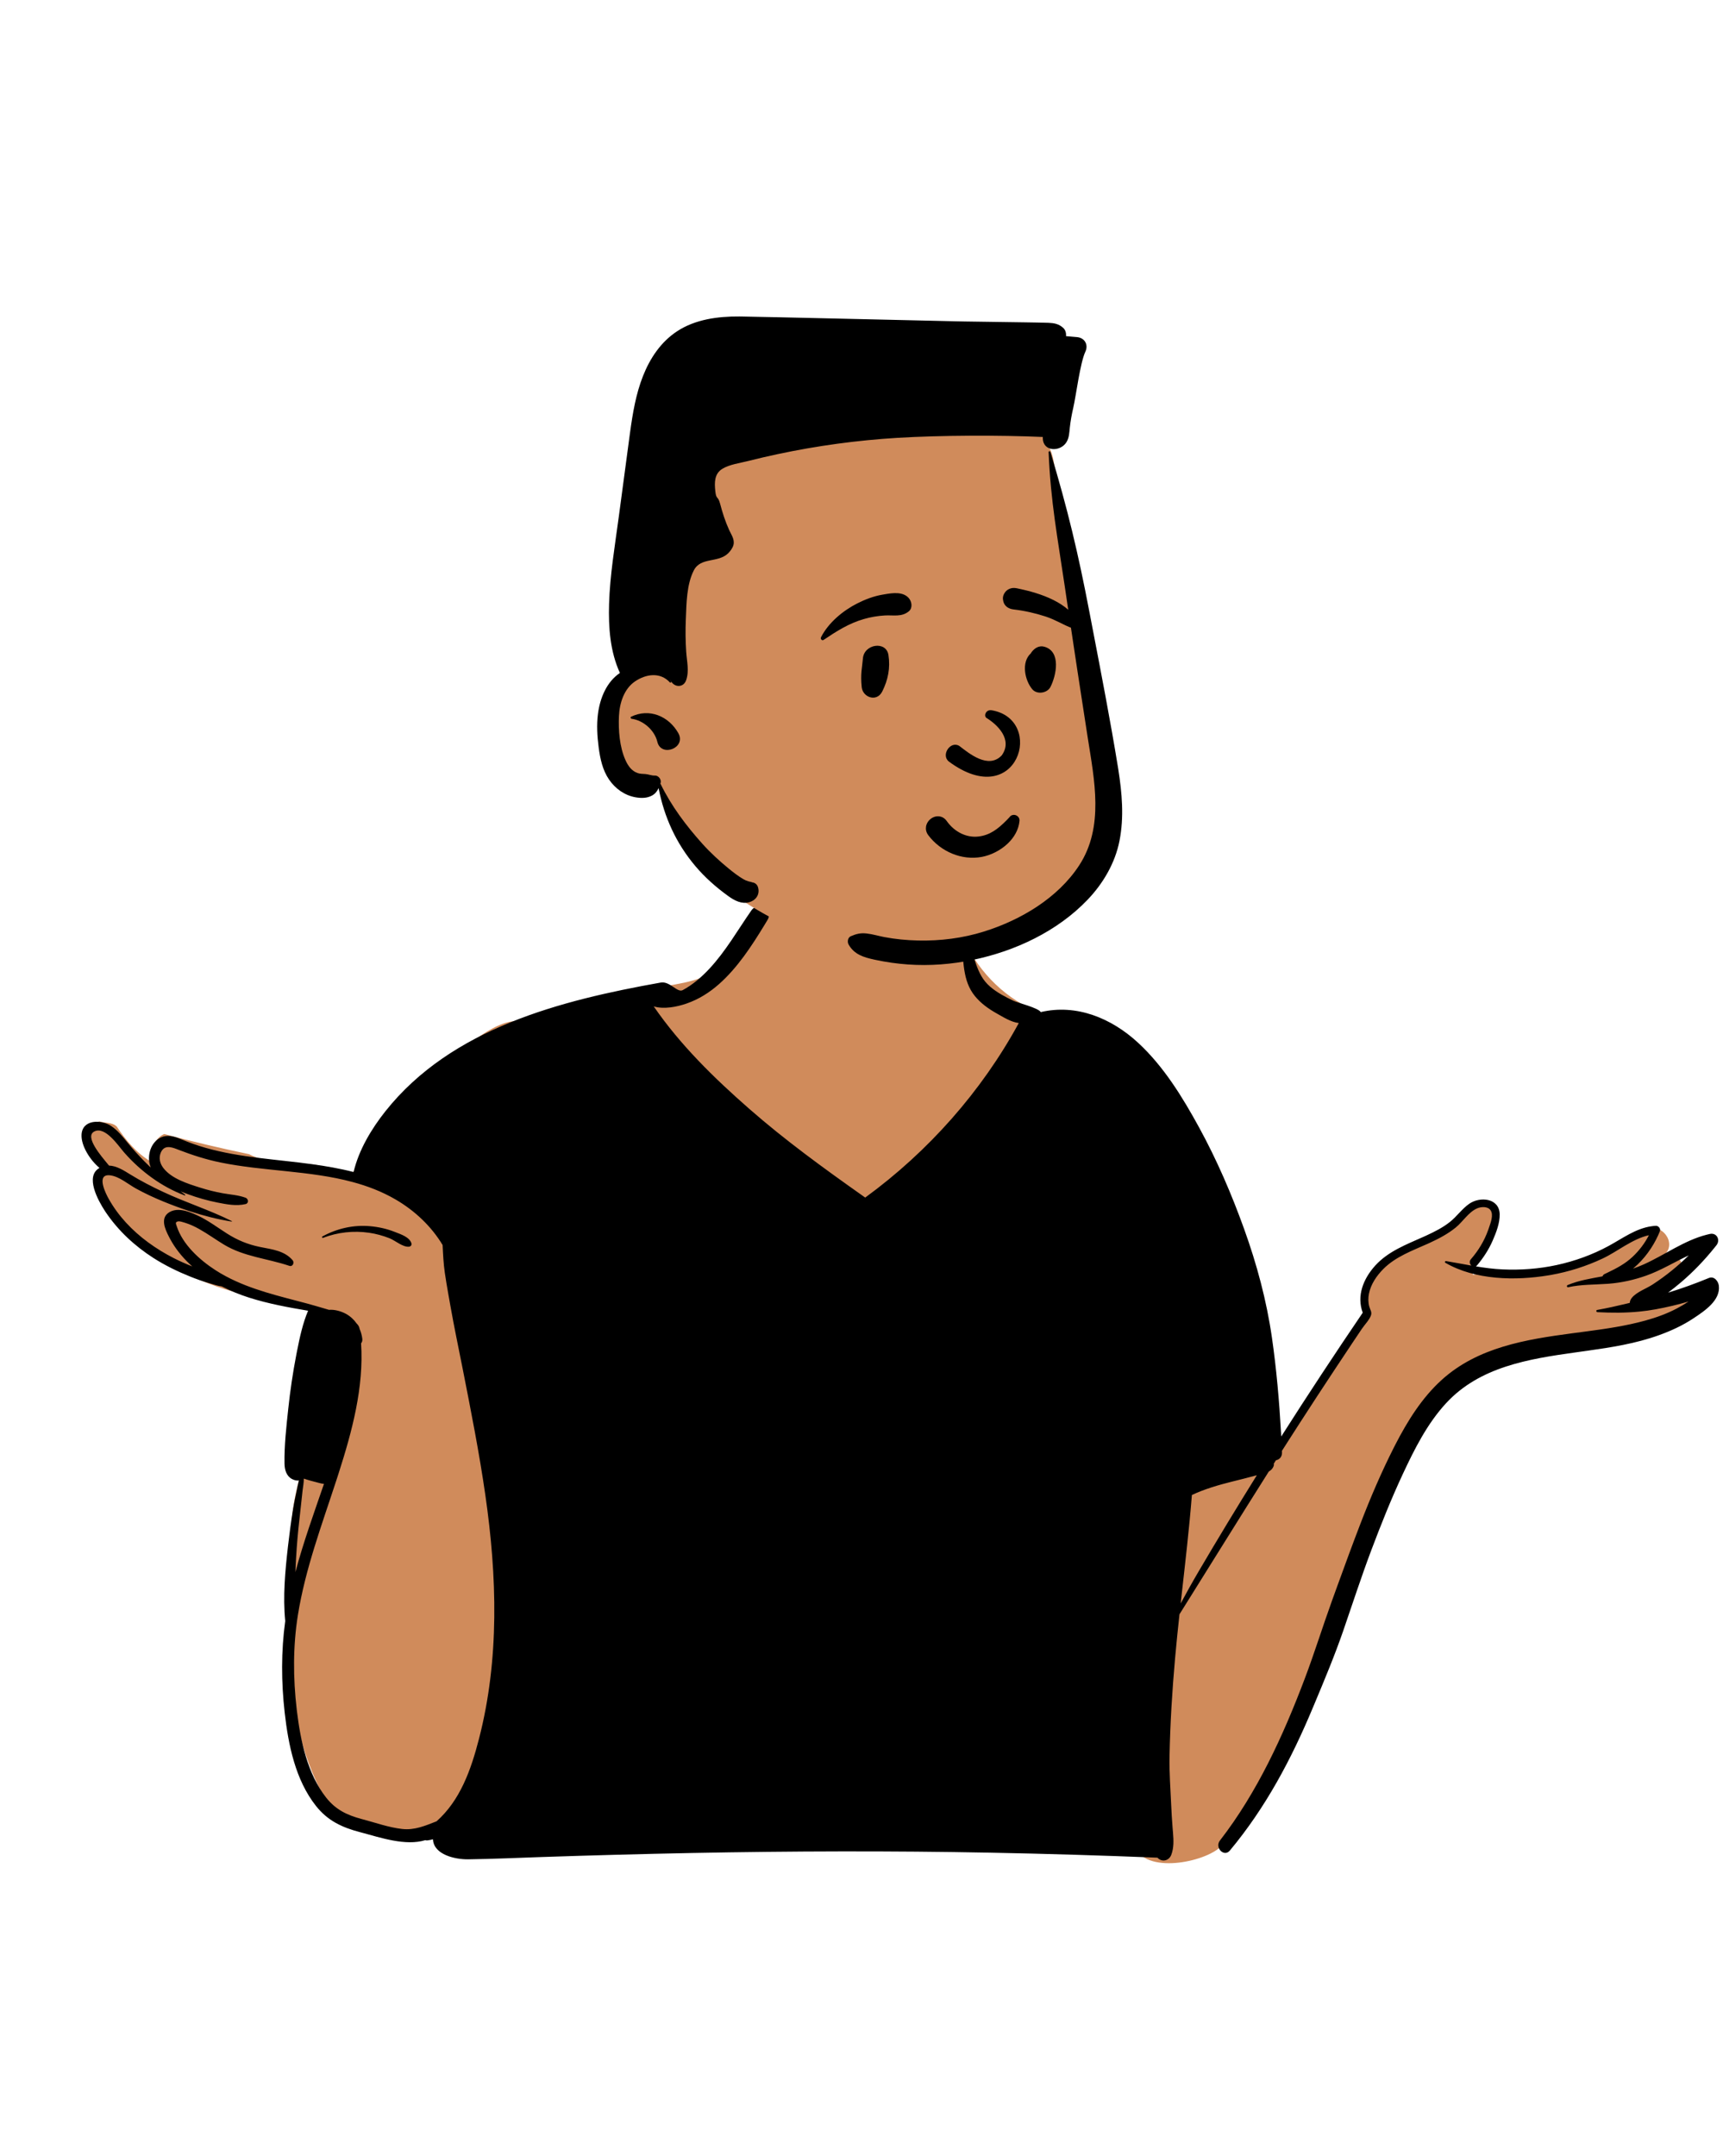<svg width="259" height="324" viewBox="0 0 259 324" fill="none" xmlns="http://www.w3.org/2000/svg">
<path fill-rule="evenodd" clip-rule="evenodd" d="M245.861 194.94C248.025 193.81 250.138 192.583 252.217 191.305C253.682 190.428 252.385 188.22 250.883 189.018C250.115 189.426 249.35 189.838 248.583 190.244C249.187 189.723 249.747 189.156 250.249 188.539L250.215 188.504C252.151 186.769 249.664 183.495 247.462 184.92C245.52 186.328 243.561 187.765 241.332 188.692C236.715 190.65 231.623 190.974 226.668 191.031C224.855 190.895 223.123 191.209 221.363 191.559C222.053 188.791 223.779 186.7 224.695 184.019C225.371 181.312 221.465 179.468 220.08 182.07C219.741 182.709 219.417 183.356 219.1 184.005C216.108 186.728 211.112 186.488 208.095 189.411C206.376 190.937 205.535 193.008 205.202 195.086C204.977 196.497 205.327 197.912 204.474 199.162C200.351 204.997 193.835 214.22 190.526 220.641C188.183 205.382 181.927 186.509 175.464 172.556C173.327 168.094 170.882 163.734 167.672 159.951C168.036 158.69 166.752 156.451 165.935 157.14C163.422 154.069 158.979 153.273 155.406 151.746C150.584 149.683 146.583 145.395 144.616 140.522C142.089 131.241 135.867 130.062 127.239 130.472C118.982 130.462 112.873 133.995 111.071 142.404C107.411 148.786 98.769 147.73 92.552 149.42C87.995 150.461 83.573 152.071 79.37 154.115C74.695 149.679 57.951 168.298 56.429 173.089C57.325 173.263 58.216 173.472 59.098 173.727C59.884 173.954 59.554 175.142 58.761 174.952C57.775 174.715 56.782 174.552 55.785 174.439C55.755 174.534 55.728 174.629 55.708 174.723C55.596 174.715 55.484 174.705 55.372 174.698C55.621 174.827 55.859 174.977 56.092 175.171C56.655 175.638 55.922 176.54 55.324 176.168C54.761 175.746 54.023 175.813 53.347 175.671C53.307 177.061 48.348 175.506 47.578 175.045C44.154 174.617 40.632 175.077 37.436 173.425C33.183 172.529 28.899 171.538 24.694 170.397C23.581 170.831 22.535 172.385 23.419 173.525C23.916 174.044 23.277 174.891 22.651 174.522C20.55 173.285 18.926 171.355 17.549 169.275C16.901 168.621 15.75 168.762 14.88 168.49C14.763 168.699 14.694 168.933 14.695 169.172C11.002 169.78 13.637 173.816 15.494 175.074C14.508 175.716 14.471 176.972 14.557 178.022C14.349 178.395 14.279 178.859 14.461 179.277C15.155 180.879 16.657 182.227 17.8 183.525C19.061 184.958 20.186 186.398 21.72 187.56C27.57 192.021 34.629 194.514 41.871 195.49C44.442 195.885 48.141 196.49 49.733 198.665C49.342 201.246 48.625 203.722 47.974 206.239C47.064 209.581 47.126 213.079 47.114 216.485C46.987 216.383 46.743 216.404 46.706 216.599C46.495 218.011 46.337 219.455 45.48 220.641C44.727 222.848 44.227 225.201 43.946 227.519C42.819 238.508 42.55 249.822 45.09 260.64C46.07 264.653 47.664 268.467 49.836 271.979C50.484 273.027 51.525 273.334 52.46 273.128C55.588 274.754 59.53 275.275 62.903 274.862C74.4 271.606 70.394 279.447 86.514 277.046C114.34 273.5 142.46 280.468 170.226 276.377C170.91 281.661 179.863 280.145 182.972 277.911C192.296 270.977 196.926 249.023 201.605 237.886C204.822 229.107 210.208 213.56 217.262 207.669C219.377 206.014 221.933 205.143 224.491 204.44C234.038 201.979 243.621 199.652 253.186 197.259C254.809 196.859 254.517 194.092 252.782 194.269C250.481 194.505 248.171 194.718 245.861 194.94Z" fill="#D08B5B"/>
<path fill-rule="evenodd" clip-rule="evenodd" d="M33.337 193.294C32.69 193.214 32.057 192.984 31.427 192.802C30.466 192.521 29.523 192.193 28.596 191.819C26.682 191.052 24.825 190.145 23.084 189.035C20.272 187.241 17.788 184.942 15.914 182.173L15.785 181.98C14.715 180.35 12.742 176.73 14.954 175.492C13.528 174.3 12.181 172.159 12.257 170.506C12.364 168.169 15.229 168.201 16.71 169.192C17.68 169.841 18.407 170.749 19.135 171.644C19.942 172.637 20.805 173.584 21.7 174.495C21.938 174.735 22.178 174.972 22.422 175.204L22.668 175.435C22.63 175.344 22.596 175.251 22.566 175.156C22.072 173.615 22.662 171.61 24.202 170.904C25.144 170.472 26.123 170.735 27.036 171.102L27.176 171.159C28.406 171.669 29.65 172.119 30.93 172.48C36.149 173.954 41.595 174.199 46.943 174.934C49.002 175.22 51.1 175.579 53.15 176.107C53.931 172.787 55.847 169.604 57.926 166.985C67.881 154.458 84.299 150.318 99.318 147.638C100.687 147.395 101.821 149.209 102.618 148.78C104.128 147.968 105.457 146.818 106.624 145.569C109.11 142.904 110.874 139.77 112.947 136.8C113.971 135.333 116.329 136.646 115.378 138.221L114.913 138.99C112.995 142.142 110.872 145.39 108.121 147.835C106.659 149.133 105.037 150.158 103.182 150.798C101.777 151.282 99.806 151.69 98.268 151.22L98.083 150.952C98.144 151.041 98.206 151.131 98.268 151.221C102.282 157.039 107.319 161.964 112.626 166.611C117.982 171.3 123.761 175.498 129.575 179.603L130.059 179.945C139.53 173.034 147.531 164.02 153.144 153.721C151.968 153.579 150.804 152.825 149.798 152.263C148.588 151.582 147.449 150.77 146.562 149.688C144.628 147.332 144.88 144.295 144.531 141.435C144.51 141.258 144.745 141.213 144.852 141.302C145.9 142.173 146.268 143.599 146.705 144.832C147.187 146.186 147.732 147.302 148.837 148.255C149.866 149.143 151.121 149.796 152.34 150.377C152.968 150.676 156.089 151.442 156.445 152.077C161.836 150.811 167.088 152.998 171.083 156.688C174.943 160.254 177.776 164.889 180.278 169.464C182.946 174.347 185.133 179.436 187.017 184.667C188.927 189.976 190.391 195.401 191.196 200.989C191.876 205.701 192.292 210.486 192.562 215.25L192.595 215.845C196.583 209.583 200.671 203.386 204.844 197.244C203.895 194.71 204.945 192.123 206.722 190.166C208.691 188 211.414 186.994 214.019 185.823L214.362 185.668C215.617 185.095 216.869 184.464 217.953 183.606C218.997 182.777 219.764 181.636 220.862 180.873C222.459 179.761 225.358 179.998 225.432 182.427C225.47 183.76 224.897 185.223 224.373 186.421C223.78 187.776 222.979 189.004 222.028 190.132C221.984 190.185 221.936 190.226 221.888 190.259L221.851 190.282C223.165 190.5 224.49 190.676 225.84 190.737C228.563 190.862 231.316 190.661 233.982 190.086C236.712 189.498 239.357 188.543 241.812 187.212C243.909 186.074 245.853 184.603 248.236 184.257C248.456 184.223 248.678 184.202 248.906 184.189C249.286 184.168 249.666 184.616 249.516 184.992C249.434 185.199 249.347 185.404 249.252 185.612C248.428 187.427 247.165 189.188 245.588 190.525L245.466 190.627C246.022 190.435 246.569 190.219 247.108 189.976C250.275 188.549 253.148 186.394 256.543 185.527C256.704 185.485 256.866 185.447 257.029 185.411C258.079 185.185 258.633 186.326 258.016 187.108C257.916 187.235 257.817 187.359 257.714 187.484C256.199 189.365 254.528 191.111 252.686 192.679C252.054 193.216 251.403 193.736 250.74 194.233C250.46 194.443 250.179 194.649 249.895 194.852L249.755 194.951C250.087 194.717 250.414 194.478 250.74 194.233C252.819 193.603 254.868 192.857 256.873 192.03C257.669 191.703 258.288 192.51 258.373 193.174C258.656 195.397 256.188 197.006 254.583 198.075C252.973 199.149 251.2 199.965 249.385 200.619C245.896 201.881 242.231 202.454 238.572 202.967L236.795 203.215C229.76 204.199 222.413 205.375 217.366 210.851C214.537 213.92 212.623 217.733 210.871 221.484C209.122 225.231 207.586 229.078 206.128 232.946C204.618 236.948 203.302 241.025 201.903 245.069C200.619 248.781 199.084 252.446 197.565 256.074L197.325 256.646C194.099 264.357 190.245 271.618 184.875 278.056C183.99 279.119 182.559 277.61 183.377 276.558C188.995 269.313 192.903 260.764 196.129 252.235C197.597 248.355 198.827 244.382 200.238 240.48L201.078 238.162C202.199 235.073 203.33 231.987 204.51 228.922C206.004 225.043 207.645 221.211 209.523 217.504L209.723 217.114C211.562 213.538 213.746 210.013 216.753 207.307C222.165 202.433 229.367 201.264 236.33 200.338L238.52 200.049C241.464 199.658 244.416 199.226 247.279 198.438C248.931 197.986 250.545 197.407 252.062 196.608C252.666 196.291 253.256 195.943 253.826 195.562C252.2 196.04 250.55 196.431 248.87 196.737C248.048 196.887 247.235 196.999 246.423 197.077C244.334 197.284 242.262 197.276 240.121 197.164C239.94 197.153 239.881 196.868 240.075 196.832C241.565 196.567 243.058 196.236 244.543 195.876L244.989 195.767C244.997 195.52 245.095 195.258 245.297 195.008C246.037 194.108 247.442 193.647 248.416 193.011C249.436 192.345 250.425 191.627 251.367 190.857C252.229 190.154 253.057 189.409 253.854 188.632L254.093 188.397C254.013 188.476 253.934 188.554 253.854 188.632C251.703 189.625 249.664 190.9 247.419 191.686C245.633 192.314 243.762 192.736 241.873 192.886L241.756 192.896L241.638 192.903C239.667 193.045 237.683 192.988 235.742 193.415C235.524 193.463 235.457 193.172 235.651 193.089C237.347 192.383 239.112 192.111 240.895 191.781C240.933 191.641 241.03 191.517 241.199 191.436L241.655 191.218C243.014 190.566 244.28 189.907 245.409 188.847C246.407 187.911 247.237 186.816 247.86 185.603C245.365 186.151 243.174 188.042 240.905 189.105C238.433 190.266 235.818 191.098 233.131 191.572L232.824 191.624C227.802 192.462 221.763 192.356 217.264 189.743C217.121 189.659 217.224 189.467 217.372 189.49C218.648 189.699 219.912 189.946 221.175 190.166C220.928 189.94 220.818 189.534 221.103 189.209C222.238 187.908 223.135 186.421 223.709 184.794L223.818 184.476C224.083 183.721 224.529 182.549 224.073 181.869C223.638 181.22 222.614 181.308 222.001 181.583C220.727 182.158 219.88 183.593 218.807 184.46C217.636 185.407 216.305 186.108 214.942 186.736L214.655 186.867C212.298 187.927 209.78 188.82 207.926 190.692C206.929 191.698 206.071 192.956 205.784 194.366C205.653 195.012 205.653 195.678 205.826 196.319C205.964 196.819 206.251 197.128 206.086 197.637C205.871 198.295 205.108 199.081 204.715 199.666C204.259 200.343 203.804 201.021 203.35 201.7C202.444 203.056 201.542 204.418 200.64 205.777C198.835 208.499 197.05 211.234 195.28 213.977C194.704 214.87 194.13 215.764 193.557 216.66L192.7 218.003L192.247 218.711L191.475 219.926C191.502 220.038 191.5 220.157 191.464 220.26C191.333 220.635 191.086 220.892 190.78 221.078L190.725 221.11C186.216 228.239 181.78 235.414 177.299 242.56C177.06 244.741 176.836 246.924 176.642 249.107C176.2 254.049 175.898 259.003 175.801 263.963C175.754 266.364 175.947 268.78 176.05 271.179C176.101 272.324 176.17 273.467 176.261 274.61L176.328 275.421C176.417 276.534 176.467 277.639 176.067 278.701C175.712 279.633 174.631 279.842 173.99 279.132C165.639 278.796 157.281 278.54 148.923 278.382C133.964 278.094 118.997 278.139 104.035 278.428C96.521 278.574 89.004 278.779 81.491 279.033C77.79 279.155 74.086 279.329 70.383 279.379C68.387 279.406 65.247 278.68 65.086 276.434L65.082 276.365C64.833 276.433 64.575 276.488 64.311 276.528C64.193 276.546 64.08 276.541 63.976 276.517L63.924 276.503C60.95 277.41 57.187 276.116 54.361 275.362L54.128 275.3C51.43 274.596 49.262 273.59 47.494 271.354C44.399 267.438 43.343 262.179 42.793 257.333C42.278 252.772 42.248 248.127 42.876 243.575C42.506 239.865 42.867 236.038 43.288 232.35C43.495 230.526 43.738 228.704 44.029 226.89C44.192 225.878 44.405 224.876 44.623 223.876C44.71 223.477 44.782 223.047 44.892 222.631L44.942 222.454C44.604 222.498 44.234 222.425 43.877 222.228C43.028 221.761 42.781 220.816 42.766 219.912C42.719 217.185 43.045 214.381 43.332 211.671C43.621 208.966 44.019 206.25 44.538 203.578L44.673 202.89C45.067 200.891 45.517 198.828 46.311 196.95C43.33 196.443 40.357 195.904 37.465 194.987C36.054 194.537 34.664 193.977 33.337 193.294ZM188.927 221.668C188.881 221.679 188.836 221.691 188.792 221.704C187.6 222.038 186.396 222.321 185.196 222.625C183.121 223.147 181.093 223.731 179.164 224.637C178.76 229.74 178.161 234.825 177.592 239.913L177.478 240.931C178.353 239.307 179.249 237.697 180.185 236.106C183.035 231.255 185.95 226.442 188.927 221.668ZM45.668 222.173C45.675 222.78 45.548 223.41 45.48 223.993C45.371 224.94 45.282 225.891 45.17 226.838C44.942 228.74 44.747 230.644 44.606 232.555C44.515 233.774 44.456 234.998 44.403 236.222C45.601 231.743 47.188 227.362 48.696 222.974C48.444 222.947 48.186 222.886 47.92 222.815L47.472 222.695C47.209 222.627 46.352 222.416 45.668 222.173ZM192.7 218.003L192.709 218.204C192.74 218.916 192.314 219.318 191.796 219.421C192.096 218.948 192.398 218.474 192.7 218.003ZM55.63 184.246C56.891 184.358 58.127 184.627 59.306 185.092L59.419 185.136C60.291 185.473 61.566 185.896 61.851 186.827C61.932 187.091 61.716 187.309 61.469 187.33C60.523 187.406 59.407 186.391 58.53 186.049C57.554 185.669 56.532 185.385 55.496 185.235C53.17 184.895 50.745 185.153 48.556 186.001C48.427 186.051 48.347 185.846 48.463 185.785C50.669 184.584 53.122 184.024 55.63 184.246ZM28.902 190.291C28.757 190.162 28.611 190.027 28.467 189.892C27.335 188.82 26.331 187.569 25.589 186.194L25.393 185.822C24.788 184.65 24.046 182.981 25.467 182.137C26.317 181.632 27.339 181.759 28.286 182.065C28.347 182.084 28.408 182.105 28.469 182.126C28.892 182.275 29.3 182.452 29.663 182.621C31.241 183.346 32.633 184.401 34.091 185.331C35.671 186.339 37.23 186.983 39.053 187.361L39.225 187.395C40.936 187.734 42.791 187.951 43.985 189.359C44.285 189.714 44.01 190.38 43.493 190.204C40.193 189.091 36.7 188.845 33.671 187.017C32.416 186.26 31.229 185.392 29.946 184.675C29.266 184.295 28.564 183.962 27.815 183.733L27.406 183.613C27.167 183.543 26.881 183.474 26.688 183.543C26.322 183.669 26.439 183.865 26.552 184.207L26.564 184.242C27.453 186.994 29.988 189.297 32.338 190.821C32.876 191.172 33.428 191.494 33.99 191.792C37.794 193.82 42.05 194.764 46.23 195.885C46.23 195.885 48.648 196.56 49.448 196.813C50.34 196.739 51.356 197.054 52.028 197.43C52.681 197.796 53.207 198.286 53.604 198.863C53.604 198.863 53.986 199.182 54.056 199.677C54.257 200.136 54.392 200.63 54.46 201.146C54.498 201.448 54.422 201.68 54.278 201.845C54.71 208.48 52.919 215.078 50.899 221.383L50.699 222.005L50.57 222.399C48.392 229.084 45.893 235.721 44.777 242.691C44.031 247.347 44.055 252.166 44.602 256.843L44.64 257.165C45.179 261.588 46.217 266.548 49.028 270.107C50.462 271.924 52.16 272.731 54.332 273.316L54.451 273.347C56.416 273.865 58.444 274.599 60.47 274.821C62.35 275.025 63.926 274.326 65.619 273.671L65.621 273.669C69.185 270.513 70.803 265.918 71.999 261.281C75.098 249.281 74.714 236.824 72.956 224.648C72.039 218.286 70.793 211.98 69.55 205.675C68.929 202.524 68.26 199.379 67.704 196.217L67.374 194.356C67.192 193.323 67.016 192.288 66.865 191.248C66.662 189.851 66.601 188.478 66.531 187.072C64.824 184.242 62.346 181.911 59.475 180.239C57.419 179.041 55.243 178.21 52.998 177.608C46.577 175.877 39.578 175.999 33.117 174.668C30.947 174.221 28.887 173.558 26.828 172.763L26.547 172.654C25.602 172.286 24.639 172.081 24.17 173.195C23.836 173.987 24.035 174.812 24.536 175.477C25.763 177.109 28.231 177.866 30.088 178.453C31.205 178.808 32.346 179.089 33.5 179.299C34.653 179.508 35.811 179.561 36.918 179.969C37.345 180.125 37.429 180.803 36.918 180.924C35.515 181.251 34.104 180.97 32.709 180.698C31.178 180.395 29.669 179.966 28.203 179.423C27.933 179.324 27.653 179.218 27.368 179.107L27.153 179.022C27.375 179.182 27.597 179.341 27.821 179.5C27.88 179.542 27.844 179.654 27.766 179.626C24.318 178.339 21.182 176.018 18.752 173.271L18.631 173.134C17.775 172.153 15.825 169.185 14.181 170.012C12.638 170.787 15.269 173.775 16.269 174.996L16.385 175.139C17.521 175.169 18.622 175.877 19.543 176.447C21.143 177.439 22.814 178.293 24.517 179.091C27.901 180.683 31.495 181.805 34.843 183.477C34.888 183.5 34.854 183.557 34.812 183.551C32.68 183.211 30.572 182.667 28.512 181.993L28.42 181.965L28.328 181.934C27.041 181.511 25.771 181.034 24.523 180.524C23.135 179.958 21.779 179.322 20.462 178.601C19.271 177.95 17.948 176.777 16.567 176.604C16.419 176.585 16.288 176.583 16.174 176.593C14.587 176.726 15.899 179.356 16.343 180.142C17.067 181.433 17.942 182.625 18.945 183.714C20.98 185.924 23.445 187.676 26.114 189.04C27.024 189.505 27.956 189.915 28.902 190.291Z" fill="black"/>
<path fill-rule="evenodd" clip-rule="evenodd" d="M129.619 53.949C141.589 53.949 157.041 61.477 158.359 69.187C159.911 78.273 168.226 113.137 166.349 124.317C164.471 135.497 154.353 143.546 138.162 143.546C121.971 143.546 109.887 134.694 107.112 131.655C104.337 128.616 99.195 117.765 99.195 117.765C99.195 117.765 90.526 116.609 90.485 109.525C90.444 102.44 96.121 99.863 96.121 99.863C96.121 99.863 94.097 71.906 99.195 64.627C104.293 57.348 117.648 53.949 129.619 53.949Z" fill="#D08B5B"/>
<path fill-rule="evenodd" clip-rule="evenodd" d="M157.626 67.943C157.617 67.78 157.853 67.761 157.898 67.905C160.48 76.459 162.072 83.124 163.748 91.893L164.243 94.473C165.565 101.353 166.902 108.243 168.03 115.157L168.096 115.569C168.661 119.148 168.987 122.762 168.279 126.348C167.617 129.7 165.808 132.773 163.459 135.22C158.92 139.95 152.612 142.905 146.267 144.226C143.058 144.894 139.748 145.152 136.478 144.919C134.849 144.805 133.221 144.574 131.625 144.234L131.449 144.197C129.84 143.848 128.413 143.433 127.558 141.916C127.343 141.533 127.43 140.878 127.881 140.681C128.733 140.314 129.359 140.159 130.288 140.265C131.176 140.366 132.043 140.635 132.92 140.802C134.596 141.121 136.299 141.282 138.005 141.32C141.355 141.394 144.713 140.973 147.915 139.971C153.418 138.249 159.009 134.954 162.224 130.025C166.006 124.227 164.5 117.191 163.498 110.787L163.468 110.594C162.453 104.049 161.45 97.504 160.476 90.955L160.061 88.148C158.969 80.732 157.938 75.438 157.626 67.943ZM101.761 49.79C104.507 47.976 107.92 47.53 111.145 47.555L111.549 47.56C115.68 47.623 136.47 48.119 143.431 48.272L145.087 48.306C147.279 48.348 151.699 48.391 153.977 48.433L154.108 48.435C155.225 48.457 156.343 48.465 157.46 48.501L157.624 48.507C158.461 48.543 159.157 48.668 159.813 49.26C160.146 49.559 160.276 50.017 160.246 50.452L160.241 50.509L161.9 50.655C163.027 50.754 163.622 51.767 163.175 52.792L163.152 52.842C162.357 54.541 161.75 59.487 161.324 61.315C161.101 62.277 160.922 63.253 160.816 64.236C160.732 65.01 160.724 65.785 160.294 66.466C159.376 67.918 156.796 67.905 156.75 65.849C156.748 65.783 156.75 65.72 156.756 65.658C150.263 65.373 141.398 65.4 134.913 65.789C128.856 66.153 122.826 66.977 116.892 68.239C115.388 68.558 113.89 68.907 112.401 69.285C111.18 69.594 109.682 69.778 108.589 70.439C107.367 71.183 107.39 72.517 107.523 73.787C107.665 75.133 107.903 74.439 108.24 75.666L108.261 75.744C108.608 77.076 109.039 78.392 109.608 79.643C109.932 80.358 110.455 81.045 110.257 81.867C110.145 82.33 109.78 82.824 109.445 83.148C107.919 84.617 105.339 83.68 104.301 85.692C103.216 87.796 103.189 90.646 103.097 92.974L103.091 93.111C103.024 94.715 103.043 96.323 103.148 97.923C103.243 99.381 103.631 100.825 103.133 102.226C102.771 103.245 101.586 103.34 100.966 102.512C100.895 102.416 100.83 102.319 100.769 102.221L100.709 102.123L100.705 102.125C100.764 102.218 100.819 102.313 100.871 102.41C100.928 102.518 100.787 102.636 100.701 102.543C99.242 100.952 97.11 101.269 95.46 102.383C93.788 103.515 93.128 105.667 93.041 107.597C92.944 109.737 93.134 112.247 94.024 114.225C94.399 115.062 94.934 115.831 95.822 116.15C96.225 116.294 96.609 116.275 97.028 116.308C97.464 116.342 97.989 116.562 98.413 116.533C98.963 116.493 99.458 117.123 99.302 117.651L99.29 117.686C99.282 117.712 99.273 117.737 99.265 117.76C99.286 117.779 99.307 117.803 99.322 117.837C100.924 121.119 103.121 124.04 105.549 126.749C106.766 128.104 108.115 129.349 109.526 130.501C110.221 131.069 110.955 131.638 111.729 132.096C111.986 132.246 112.222 132.348 112.511 132.43C112.646 132.468 112.8 132.487 112.93 132.532L113.066 132.578C113.075 132.581 113.084 132.584 113.093 132.587C113.481 132.631 113.807 132.889 113.936 133.293C114.271 134.345 113.662 135.275 112.62 135.565C111.492 135.881 110.429 135.326 109.534 134.688L109.475 134.645C107.651 133.329 105.971 131.851 104.516 130.127C101.639 126.722 99.836 122.78 99.001 118.42C98.795 118.866 98.516 119.255 98.034 119.525C97.283 119.948 96.387 119.948 95.565 119.806C93.91 119.525 92.499 118.513 91.557 117.143C90.579 115.723 90.214 113.998 89.993 112.318C89.774 110.636 89.666 108.947 89.885 107.261C90.2 104.838 91.213 102.444 93.185 101.117C91.709 97.894 91.45 94.279 91.555 90.75C91.684 86.404 92.432 82.01 93.008 77.705L94.644 65.466L94.711 64.973C95.106 62.093 95.586 59.199 96.661 56.486C97.722 53.812 99.332 51.394 101.761 49.79ZM94.876 107.692C97.579 106.377 100.499 107.588 101.953 110.139C103.218 112.357 99.457 113.823 98.83 111.537L98.812 111.466C98.399 109.736 96.716 108.239 94.96 108.007C94.815 107.986 94.707 107.774 94.876 107.692Z" fill="black"/>
<path fill-rule="evenodd" clip-rule="evenodd" d="M143.152 128.274C141.732 127.695 140.465 126.728 139.538 125.493C139.216 125.063 139.133 124.61 139.2 124.195C139.276 123.729 139.552 123.306 139.928 123.023C140.305 122.739 140.777 122.598 141.233 122.67C141.63 122.732 142.024 122.949 142.336 123.399L142.402 123.489C142.953 124.235 143.67 124.846 144.488 125.241C145.276 125.621 146.158 125.798 147.07 125.695C148.807 125.499 150.005 124.559 151.278 123.282C151.436 123.121 151.593 122.955 151.752 122.786C151.852 122.633 151.991 122.534 152.146 122.483C152.317 122.425 152.511 122.429 152.689 122.491C152.86 122.55 153.013 122.664 153.116 122.815C153.213 122.958 153.268 123.135 153.251 123.339C153.134 124.661 152.443 125.842 151.461 126.769C150.37 127.799 148.924 128.511 147.563 128.761C146.064 129.036 144.536 128.839 143.152 128.274ZM148.27 107.866C149.866 108.836 152.297 111.098 150.58 113.503C148.56 115.624 145.652 113.193 144.218 112.093C142.889 111.241 141.396 113.433 142.629 114.428C152.986 122.099 157.189 108.12 149.077 106.726C148.184 106.572 147.853 107.566 148.27 107.866ZM129.711 98.943C129.887 96.754 133.219 96.257 133.551 98.423C133.847 100.363 133.498 102.145 132.624 103.892C131.79 105.561 129.692 104.783 129.533 103.263C129.32 101.226 129.601 100.304 129.711 98.943ZM155.076 97.974C155.541 97.365 156.212 96.95 157.015 97.184C159.526 97.918 158.786 101.485 157.904 103.22C157.425 104.163 155.876 104.402 155.176 103.572C154.035 102.219 153.489 99.516 154.939 98.183C154.979 98.114 155.022 98.044 155.076 97.974ZM132.589 89.365L132.986 89.296C134.213 89.084 135.738 88.88 136.606 89.867C137.067 90.39 137.225 91.362 136.606 91.863C135.518 92.745 134.314 92.403 133.01 92.478C131.935 92.539 130.902 92.717 129.867 93.013C127.595 93.663 125.744 94.849 123.804 96.151C123.55 96.321 123.29 95.996 123.411 95.757C124.531 93.563 126.701 91.76 128.875 90.662C130.036 90.075 131.305 89.588 132.589 89.365ZM152.787 88.382L153.091 88.445C156.394 89.135 160.687 90.515 162.251 93.761C162.311 94.221 162.248 94.319 162.196 94.383L162.179 94.405C162.137 94.46 162.103 94.535 161.905 94.598C161.849 94.584 161.794 94.57 161.737 94.556C161.02 94.368 160.453 94.109 159.904 93.84L159.308 93.546C158.617 93.208 157.92 92.881 157.181 92.64C155.605 92.125 153.983 91.763 152.336 91.57C151.98 91.528 151.636 91.407 151.365 91.201C151.107 91.005 150.911 90.733 150.821 90.372C150.705 89.906 150.738 89.552 150.989 89.131C151.177 88.815 151.446 88.595 151.756 88.469C152.071 88.341 152.43 88.311 152.787 88.382Z" fill="black"/>
</svg>
